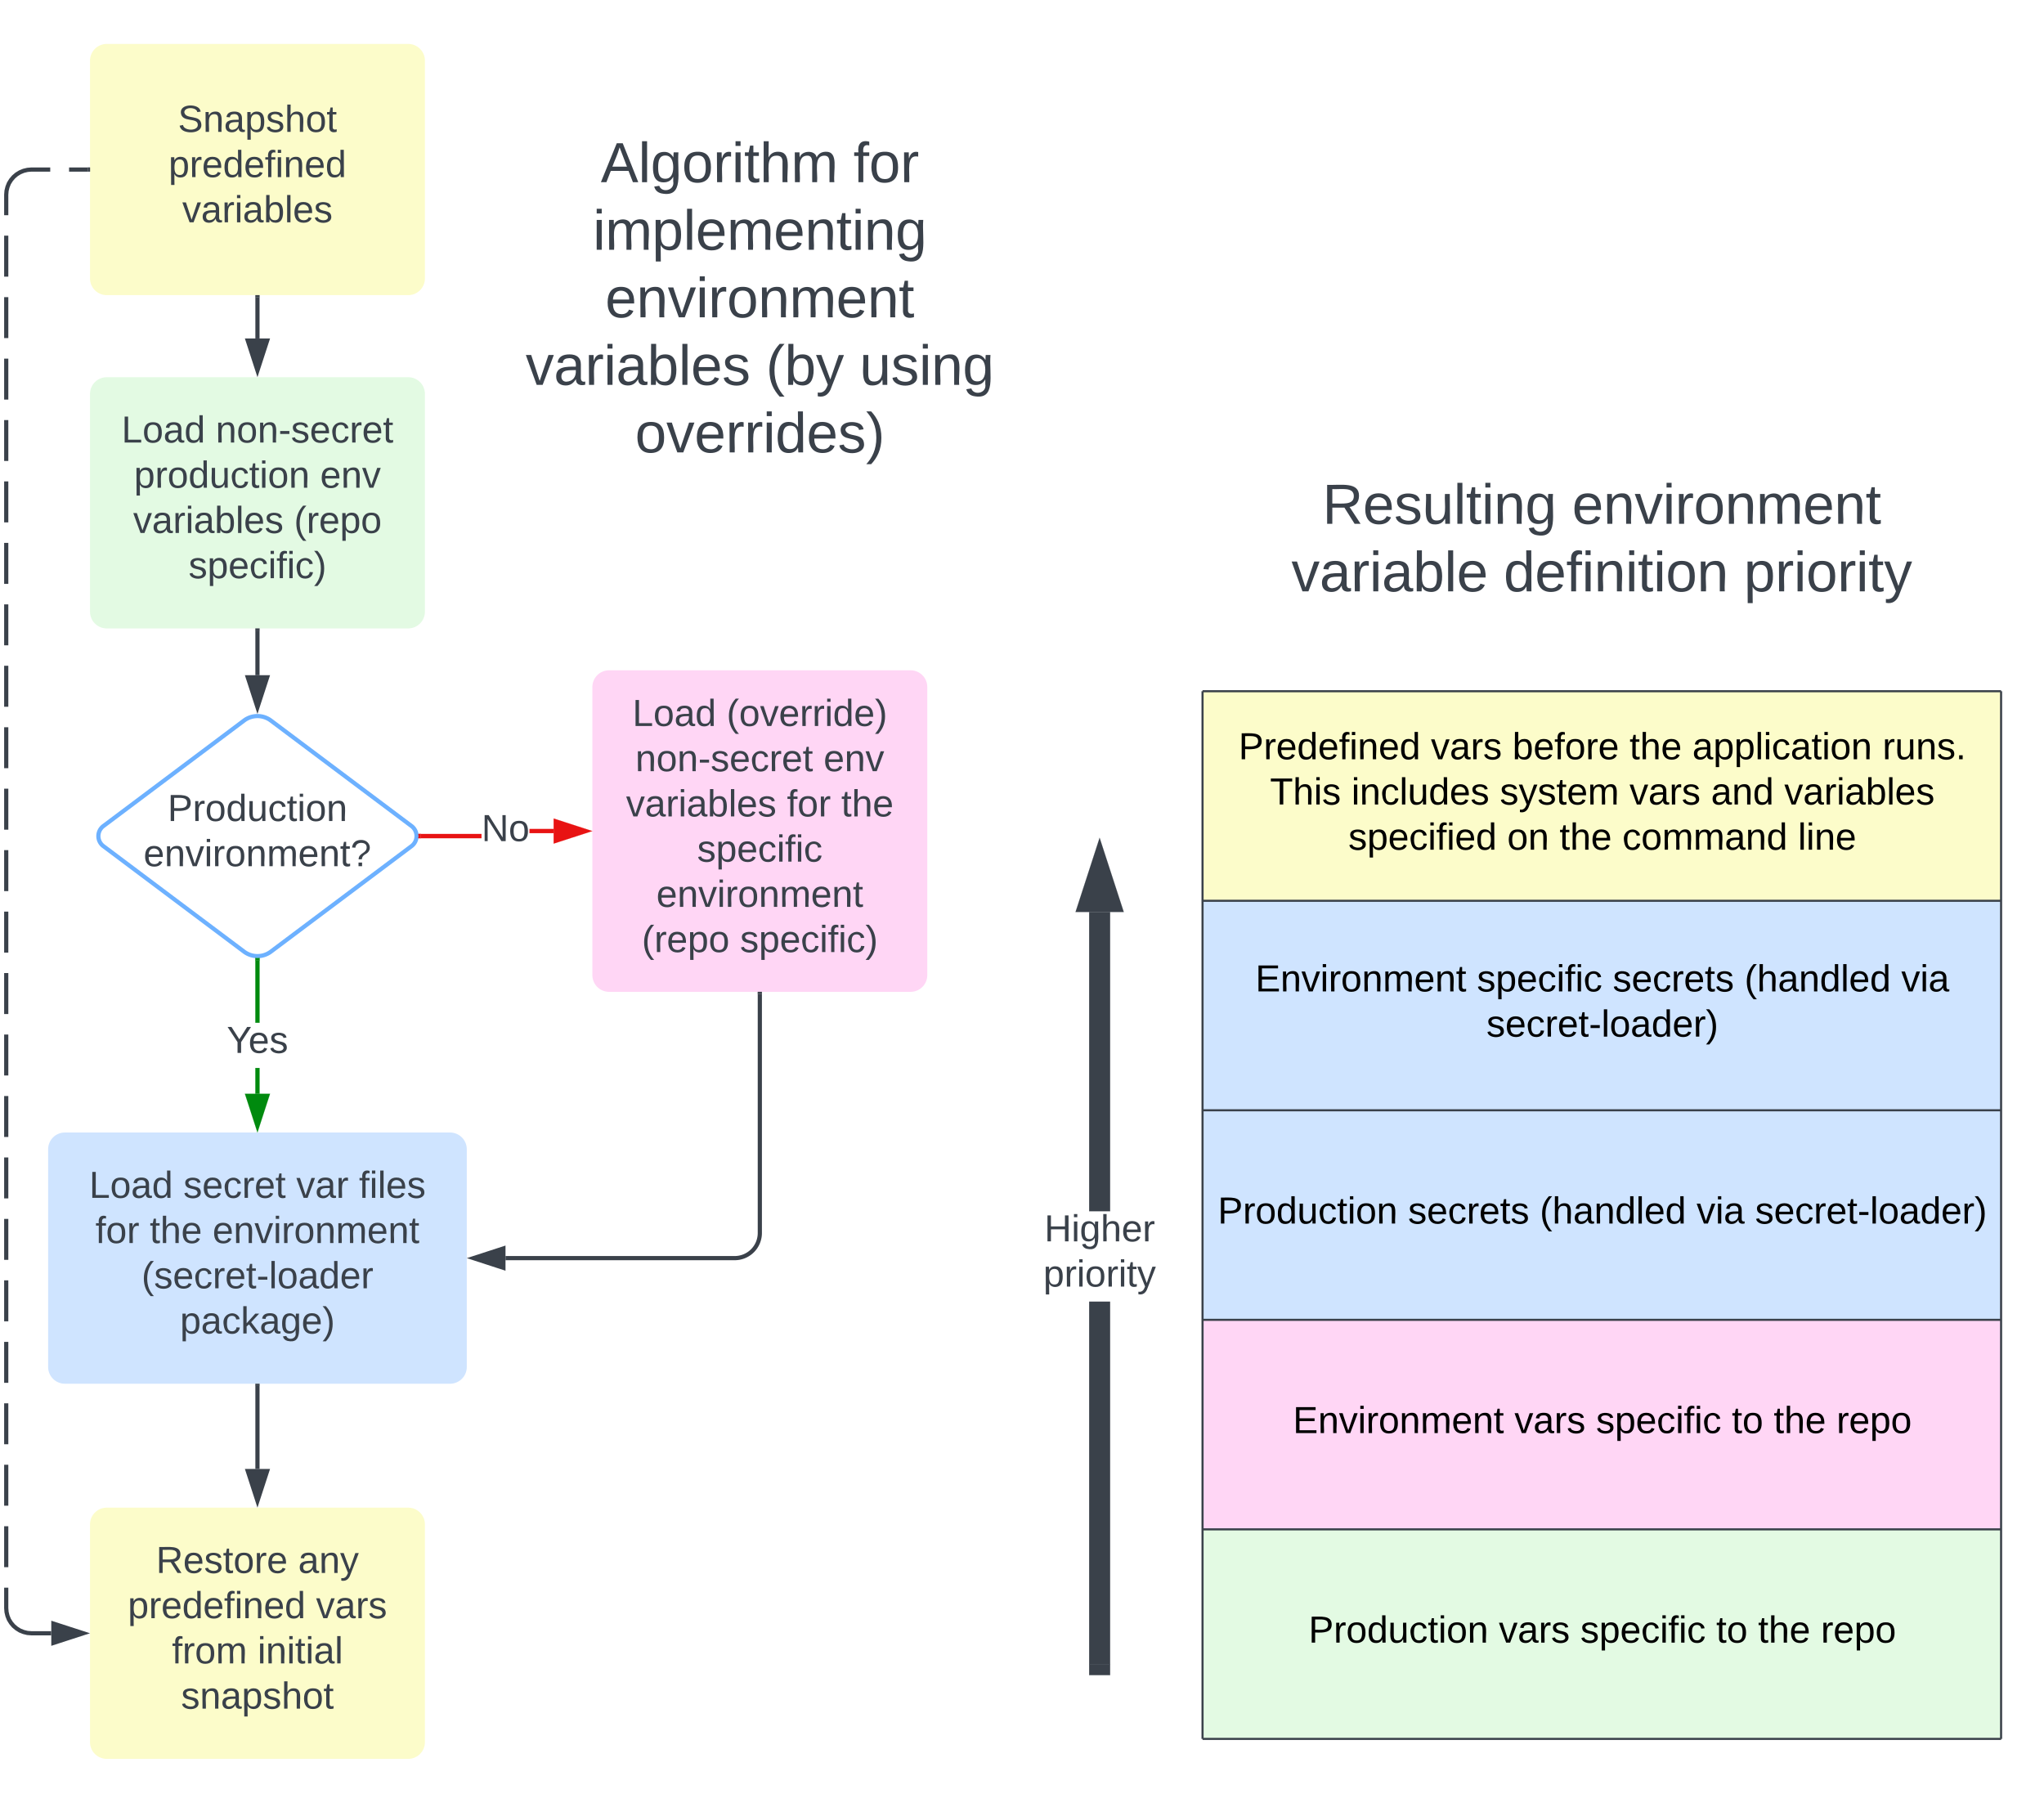 <svg xmlns="http://www.w3.org/2000/svg" xmlns:xlink="http://www.w3.org/1999/xlink" xmlns:lucid="lucid" width="976.5" height="861.19"><g transform="translate(-1777 -79.809)" lucid:page-tab-id="0_0"><path d="M1500 0h1500v1000H1500z" fill="#fff"/><path d="M1820 108.8a8 8 0 0 1 8-8h144a8 8 0 0 1 8 8v104a8 8 0 0 1-8 8h-144a8 8 0 0 1-8-8z" stroke="#000" stroke-opacity="0" stroke-width="2" fill="#fcfcca"/><use xlink:href="#a" transform="matrix(1,0,0,1,1832,112.809) translate(30 30)"/><use xlink:href="#b" transform="matrix(1,0,0,1,1832,112.809) translate(25.55 51.6)"/><use xlink:href="#c" transform="matrix(1,0,0,1,1832,112.809) translate(32.075 73.2)"/><path d="M1820 808a8 8 0 0 1 8-8h144a8 8 0 0 1 8 8v104a8 8 0 0 1-8 8h-144a8 8 0 0 1-8-8z" stroke="#000" stroke-opacity="0" stroke-width="2" fill="#fcfcca"/><use xlink:href="#d" transform="matrix(1,0,0,1,1832,812) translate(19.55 19.2)"/><use xlink:href="#e" transform="matrix(1,0,0,1,1832,812) translate(87.45 19.2)"/><use xlink:href="#f" transform="matrix(1,0,0,1,1832,812) translate(6.075 40.8)"/><use xlink:href="#g" transform="matrix(1,0,0,1,1832,812) translate(95.975 40.8)"/><use xlink:href="#h" transform="matrix(1,0,0,1,1832,812) translate(27.15 62.4)"/><use xlink:href="#i" transform="matrix(1,0,0,1,1832,812) translate(68.05 62.4)"/><use xlink:href="#j" transform="matrix(1,0,0,1,1832,812) translate(31.5 84)"/><path d="M1820 268a8 8 0 0 1 8-8h144a8 8 0 0 1 8 8v104a8 8 0 0 1-8 8h-144a8 8 0 0 1-8-8z" stroke="#000" stroke-opacity="0" stroke-width="2" fill="#e3fae3"/><use xlink:href="#k" transform="matrix(1,0,0,1,1832,272) translate(3.05 19.2)"/><use xlink:href="#l" transform="matrix(1,0,0,1,1832,272) translate(48.05 19.2)"/><use xlink:href="#m" transform="matrix(1,0,0,1,1832,272) translate(9.05 40.8)"/><use xlink:href="#n" transform="matrix(1,0,0,1,1832,272) translate(97.95 40.8)"/><use xlink:href="#o" transform="matrix(1,0,0,1,1832,272) translate(8.625 62.4)"/><use xlink:href="#p" transform="matrix(1,0,0,1,1832,272) translate(85.475 62.4)"/><use xlink:href="#q" transform="matrix(1,0,0,1,1832,272) translate(35.075 84)"/><path d="M2060 408a8 8 0 0 1 8-8h144a8 8 0 0 1 8 8v137.6a8 8 0 0 1-8 8h-144a8 8 0 0 1-8-8z" stroke="#000" stroke-opacity="0" stroke-width="2" fill="#ffd6f5"/><use xlink:href="#k" transform="matrix(1,0,0,1,2072,412) translate(7.125 14.6)"/><use xlink:href="#r" transform="matrix(1,0,0,1,2072,412) translate(52.125 14.6)"/><use xlink:href="#s" transform="matrix(1,0,0,1,2072,412) translate(8.55 36.2)"/><use xlink:href="#n" transform="matrix(1,0,0,1,2072,412) translate(98.45 36.2)"/><use xlink:href="#o" transform="matrix(1,0,0,1,2072,412) translate(4.1 57.8)"/><use xlink:href="#t" transform="matrix(1,0,0,1,2072,412) translate(80.95 57.8)"/><use xlink:href="#u" transform="matrix(1,0,0,1,2072,412) translate(106.9 57.8)"/><use xlink:href="#v" transform="matrix(1,0,0,1,2072,412) translate(38.05 79.4)"/><use xlink:href="#w" transform="matrix(1,0,0,1,2072,412) translate(18.575 101)"/><use xlink:href="#x" transform="matrix(1,0,0,1,2072,412) translate(11.625 122.6)"/><use xlink:href="#q" transform="matrix(1,0,0,1,2072,412) translate(58.525 122.6)"/><path d="M1800 628.8a8 8 0 0 1 8-8h184a8 8 0 0 1 8 8v104a8 8 0 0 1-8 8h-184a8 8 0 0 1-8-8z" stroke="#000" stroke-opacity="0" stroke-width="2" fill="#cfe4ff"/><use xlink:href="#k" transform="matrix(1,0,0,1,1812,632.809) translate(7.6 19.2)"/><use xlink:href="#y" transform="matrix(1,0,0,1,1812,632.809) translate(52.6 19.2)"/><use xlink:href="#z" transform="matrix(1,0,0,1,1812,632.809) translate(106.55 19.2)"/><use xlink:href="#A" transform="matrix(1,0,0,1,1812,632.809) translate(136.5 19.2)"/><use xlink:href="#t" transform="matrix(1,0,0,1,1812,632.809) translate(10.6 40.8)"/><use xlink:href="#B" transform="matrix(1,0,0,1,1812,632.809) translate(36.55 40.8)"/><use xlink:href="#w" transform="matrix(1,0,0,1,1812,632.809) translate(66.55 40.8)"/><use xlink:href="#C" transform="matrix(1,0,0,1,1812,632.809) translate(32.625 62.4)"/><use xlink:href="#D" transform="matrix(1,0,0,1,1812,632.809) translate(51.025 84)"/><path d="M1893.6 424a10.67 10.67 0 0 1 12.8 0l67.2 50.4a6 6 0 0 1 0 9.6l-67.2 50.4a10.67 10.67 0 0 1-12.8 0l-67.2-50.4a6 6 0 0 1 0-9.6z" stroke="#6db1ff" stroke-width="2" fill="#fff"/><use xlink:href="#E" transform="matrix(1,0,0,1,1825,424.191) translate(32.05 47.8)"/><use xlink:href="#F" transform="matrix(1,0,0,1,1825,424.191) translate(20.575 69.4)"/><path d="M1901 602.3h-2v-12.33h2zm0-33.93h-2v-29.84h2z" stroke="#008a0e" stroke-width=".05" fill="#008a0e"/><path d="M1900 537.53l1-.07v1.1h-2v-1.1z" fill="#008a0e"/><path d="M1900 537.5l1.03-.07v1.15h-2.06v-1.15zm-.97 1.03h1.94v-1.04l-.97.05-.97-.06z" stroke="#008a0e" stroke-width=".05" fill="#008a0e"/><path d="M1900 617.57l-4.63-14.26h9.27z" fill="#008a0e"/><path d="M1900 620.8l-6-18.5h12zm-3.26-16.5l3.26 10.04 3.26-10.03z" stroke="#008a0e" stroke-width=".05" fill="#008a0e"/><use xlink:href="#G" transform="matrix(1,0,0,1,1885.325,568.368) translate(0.005 14.4)"/><path d="M2007.03 480.2H1978v-2h29.03zm34.47-2.4h-11.52v-2h11.52z" stroke="#e81313" stroke-width=".05" fill="#e81313"/><path d="M1978.03 480.2h-1.12l.1-1-.1-1h1.13z" fill="#e81313"/><path d="M1978.06 480.22h-1.18l.1-1.03-.1-1.03h1.17zm-1.12-2l.1.97-.1.97h1.07v-1.95z" stroke="#e81313" stroke-width=".05" fill="#e81313"/><path d="M2056.76 476.8l-14.26 4.63v-9.26z" fill="#e81313"/><path d="M2060 476.8l-18.5 6v-12zm-16.5 3.26l10.03-3.26-10.03-3.26z" stroke="#e81313" stroke-width=".05" fill="#e81313"/><use xlink:href="#H" transform="matrix(1,0,0,1,2007.027,467.195) translate(0.005 14.4)"/><path d="M2140 554.6v114.2a12 12 0 0 1-12 12h-109.5" stroke="#3a414a" stroke-width="2" fill="none"/><path d="M2141 554.63h-2v-1.03h2z" stroke="#3a414a" stroke-width=".05" fill="#3a414a"/><path d="M2003.24 680.8l14.26-4.63v9.27z" stroke="#3a414a" stroke-width="2" fill="#3a414a"/><path d="M1900 741.8v39.7" stroke="#3a414a" stroke-width="2" fill="none"/><path d="M1901 741.84h-2v-1.03h2z" stroke="#3a414a" stroke-width=".05" fill="#3a414a"/><path d="M1900 796.76l-4.63-14.26h9.27z" stroke="#3a414a" stroke-width="2" fill="#3a414a"/><path d="M1900 221.8v19.7" stroke="#3a414a" stroke-width="2" fill="none"/><path d="M1901 221.84h-2v-1.03h2z" stroke="#3a414a" stroke-width=".05" fill="#3a414a"/><path d="M1900 256.76l-4.63-14.26h9.27z" stroke="#3a414a" stroke-width="2" fill="#3a414a"/><path d="M1900 381v21.35" stroke="#3a414a" stroke-width="2" fill="none"/><path d="M1901 381.03h-2V380h2z" stroke="#3a414a" stroke-width=".05" fill="#3a414a"/><path d="M1900 417.62l-4.63-14.27h9.27z" stroke="#3a414a" stroke-width="2" fill="#3a414a"/><path d="M1819 160.8h-9m-9 0h-9l-1.88.16-1.83.44-1.75.72-1.6.98-1.43 1.22-1.23 1.44-1 1.6-.7 1.74-.45 1.83-.15 1.88v9.8m0 9.78v19.57m0 9.8v19.56m0 9.8v19.56m0 9.8V300m0 9.78v19.57m0 9.8v19.56m0 9.8v19.56m0 9.77v19.57m0 9.8v19.56m0 9.78v19.58m0 9.78v19.57m0 9.8v19.57m0 9.78v19.57m0 9.8v19.56m0 9.8v19.56m0 9.78v19.57m0 9.78v19.57m0 9.78V711m0 9.8v19.56m0 9.8v19.56m0 9.78v19.57m0 9.8v19.56m0 9.8V848l.15 1.88.44 1.83.7 1.75 1 1.6 1.22 1.44 1.43 1.2 1.6 1 1.74.7 1.82.45 1.88.15h9.5" stroke="#3a414a" stroke-width="2" fill="none"/><path d="M1820 161.8h-1.03v-2h1.03z" stroke="#3a414a" stroke-width=".05" fill="#3a414a"/><path d="M1816.76 860l-14.26 4.63v-9.26z" stroke="#3a414a" stroke-width="2" fill="#3a414a"/><path d="M2351.5 410H2733v100.1h-381.5z" fill="#fcfcca"/><path d="M2351.5 510.1H2733v100.08h-381.5z" fill="#cfe4ff"/><path d="M2351.5 610.18H2733v100.1h-381.5z" fill="#cfe4ff"/><path d="M2351.5 710.28H2733v100.1h-381.5z" fill="#ffd6f5"/><path d="M2351.5 810.37H2733v100.1h-381.5z" fill="#e3fae3"/><path d="M2351.5 410v100.1M2733 410v100.1M2351.5 510.1v100.08M2733 510.1v100.08M2351.5 610.18v100.1M2733 610.18v100.1M2351.5 710.28v100.1M2733 710.28v100.1M2351.5 810.37v100.1M2733 810.37v100.1M2351.5 410H2733M2351.5 510.1H2733M2351.5 610.18H2733M2351.5 710.28H2733M2351.5 810.37H2733M2351.5 910.46H2733" stroke="#3a414a" fill="none"/><g><use xlink:href="#I" transform="matrix(1,0,0,1,2356.5,415) translate(12.2 27.5)"/><use xlink:href="#J" transform="matrix(1,0,0,1,2356.5,415) translate(104.1 27.5)"/><use xlink:href="#K" transform="matrix(1,0,0,1,2356.5,415) translate(143.05 27.5)"/><use xlink:href="#L" transform="matrix(1,0,0,1,2356.5,415) translate(199 27.5)"/><use xlink:href="#M" transform="matrix(1,0,0,1,2356.5,415) translate(229 27.5)"/><use xlink:href="#N" transform="matrix(1,0,0,1,2356.5,415) translate(319.85 27.5)"/><use xlink:href="#O" transform="matrix(1,0,0,1,2356.5,415) translate(27.225 49.1)"/><use xlink:href="#P" transform="matrix(1,0,0,1,2356.5,415) translate(66.125 49.1)"/><use xlink:href="#Q" transform="matrix(1,0,0,1,2356.5,415) translate(137.025 49.1)"/><use xlink:href="#J" transform="matrix(1,0,0,1,2356.5,415) translate(198.975 49.1)"/><use xlink:href="#R" transform="matrix(1,0,0,1,2356.5,415) translate(237.925 49.1)"/><use xlink:href="#S" transform="matrix(1,0,0,1,2356.5,415) translate(272.925 49.1)"/><use xlink:href="#T" transform="matrix(1,0,0,1,2356.5,415) translate(64.65 70.7)"/><use xlink:href="#U" transform="matrix(1,0,0,1,2356.5,415) translate(140.55 70.7)"/><use xlink:href="#L" transform="matrix(1,0,0,1,2356.5,415) translate(165.55 70.7)"/><use xlink:href="#V" transform="matrix(1,0,0,1,2356.5,415) translate(195.55 70.7)"/><use xlink:href="#W" transform="matrix(1,0,0,1,2356.5,415) translate(279.45 70.7)"/></g><g><use xlink:href="#X" transform="matrix(1,0,0,1,2356.5,515.092) translate(20.225 38.3)"/><use xlink:href="#Y" transform="matrix(1,0,0,1,2356.5,515.092) translate(126.075 38.3)"/><use xlink:href="#Z" transform="matrix(1,0,0,1,2356.5,515.092) translate(190.975 38.3)"/><use xlink:href="#aa" transform="matrix(1,0,0,1,2356.5,515.092) translate(253.925 38.3)"/><use xlink:href="#ab" transform="matrix(1,0,0,1,2356.5,515.092) translate(328.825 38.3)"/><use xlink:href="#ac" transform="matrix(1,0,0,1,2356.5,515.092) translate(130.625 59.9)"/></g><g><use xlink:href="#ad" transform="matrix(1,0,0,1,2356.5,615.184) translate(2.275 49.1)"/><use xlink:href="#Z" transform="matrix(1,0,0,1,2356.5,615.184) translate(93.175 49.1)"/><use xlink:href="#aa" transform="matrix(1,0,0,1,2356.5,615.184) translate(156.125 49.1)"/><use xlink:href="#ae" transform="matrix(1,0,0,1,2356.5,615.184) translate(231.025 49.1)"/><use xlink:href="#ac" transform="matrix(1,0,0,1,2356.5,615.184) translate(258.975 49.1)"/></g><g><use xlink:href="#X" transform="matrix(1,0,0,1,2356.5,715.276) translate(38.175 49.1)"/><use xlink:href="#J" transform="matrix(1,0,0,1,2356.5,715.276) translate(144.025 49.1)"/><use xlink:href="#Y" transform="matrix(1,0,0,1,2356.5,715.276) translate(182.975 49.1)"/><use xlink:href="#af" transform="matrix(1,0,0,1,2356.5,715.276) translate(247.875 49.1)"/><use xlink:href="#L" transform="matrix(1,0,0,1,2356.5,715.276) translate(267.875 49.1)"/><use xlink:href="#ag" transform="matrix(1,0,0,1,2356.5,715.276) translate(297.875 49.1)"/></g><g><use xlink:href="#ad" transform="matrix(1,0,0,1,2356.5,815.368) translate(45.65 49.1)"/><use xlink:href="#J" transform="matrix(1,0,0,1,2356.5,815.368) translate(136.55 49.1)"/><use xlink:href="#Y" transform="matrix(1,0,0,1,2356.5,815.368) translate(175.5 49.1)"/><use xlink:href="#af" transform="matrix(1,0,0,1,2356.5,815.368) translate(240.4 49.1)"/><use xlink:href="#L" transform="matrix(1,0,0,1,2356.5,815.368) translate(260.4 49.1)"/><use xlink:href="#ag" transform="matrix(1,0,0,1,2356.5,815.368) translate(290.4 49.1)"/></g><path d="M2372.25 279.28a8 8 0 0 1 8-8h324a8 8 0 0 1 8 8V402a8 8 0 0 1-8 8h-324a8 8 0 0 1-8-8z" stroke="#000" stroke-opacity="0" fill="#fff" fill-opacity="0"/><g><use xlink:href="#ah" transform="matrix(1,0,0,1,2377.25,276.276) translate(31.527 53.744)"/><use xlink:href="#ai" transform="matrix(1,0,0,1,2377.25,276.276) translate(150.809 53.744)"/><use xlink:href="#aj" transform="matrix(1,0,0,1,2377.25,276.276) translate(16.738 86.011)"/><use xlink:href="#ak" transform="matrix(1,0,0,1,2377.25,276.276) translate(118.094 86.011)"/><use xlink:href="#al" transform="matrix(1,0,0,1,2377.25,276.276) translate(232.894 86.011)"/></g><path d="M2307.34 875h-10V701.6h10zm0-216.6h-10V515.45h10z" stroke="#3a414a" stroke-width=".05" fill="#3a414a"/><path d="M2307.34 880h-10v-5.13h10z" stroke="#3a414a" stroke-width=".05" fill="#3a414a"/><path d="M2306.98 510.45h-9.27l4.64-14.27z" fill="#3a414a"/><path d="M2313.86 515.45h-23.03l11.5-35.45z" stroke="#3a414a" stroke-width=".05" fill="#3a414a"/><g><use xlink:href="#am" transform="matrix(1,0,0,1,2275.443,658.4) translate(0.48 14.4)"/><use xlink:href="#an" transform="matrix(1,0,0,1,2275.443,658.4) translate(0.005 36)"/></g><path d="M2020 148a8 8 0 0 1 8-8h224a8 8 0 0 1 8 8v155.33a8 8 0 0 1-8 8h-224a8 8 0 0 1-8-8z" stroke="#000" stroke-opacity="0" fill="#fff" fill-opacity="0"/><g><use xlink:href="#ao" transform="matrix(1,0,0,1,2025,145) translate(39.002 21.844)"/><use xlink:href="#ap" transform="matrix(1,0,0,1,2025,145) translate(159.703 21.844)"/><use xlink:href="#aq" transform="matrix(1,0,0,1,2025,145) translate(35.267 54.111)"/><use xlink:href="#ai" transform="matrix(1,0,0,1,2025,145) translate(41.168 86.378)"/><use xlink:href="#ar" transform="matrix(1,0,0,1,2025,145) translate(3.15 118.644)"/><use xlink:href="#as" transform="matrix(1,0,0,1,2025,145) translate(117.95 118.644)"/><use xlink:href="#at" transform="matrix(1,0,0,1,2025,145) translate(162.69 118.644)"/><use xlink:href="#au" transform="matrix(1,0,0,1,2025,145) translate(55.396 150.911)"/></g><defs><path fill="#3a414a" d="M185-189c-5-48-123-54-124 2 14 75 158 14 163 119 3 78-121 87-175 55-17-10-28-26-33-46l33-7c5 56 141 63 141-1 0-78-155-14-162-118-5-82 145-84 179-34 5 7 8 16 11 25" id="av"/><path fill="#3a414a" d="M117-194c89-4 53 116 60 194h-32v-121c0-31-8-49-39-48C34-167 62-67 57 0H25l-1-190h30c1 10-1 24 2 32 11-22 29-35 61-36" id="aw"/><path fill="#3a414a" d="M141-36C126-15 110 5 73 4 37 3 15-17 15-53c-1-64 63-63 125-63 3-35-9-54-41-54-24 1-41 7-42 31l-33-3c5-37 33-52 76-52 45 0 72 20 72 64v82c-1 20 7 32 28 27v20c-31 9-61-2-59-35zM48-53c0 20 12 33 32 33 41-3 63-29 60-74-43 2-92-5-92 41" id="ax"/><path fill="#3a414a" d="M115-194c55 1 70 41 70 98S169 2 115 4C84 4 66-9 55-30l1 105H24l-1-265h31l2 30c10-21 28-34 59-34zm-8 174c40 0 45-34 45-75s-6-73-45-74c-42 0-51 32-51 76 0 43 10 73 51 73" id="ay"/><path fill="#3a414a" d="M135-143c-3-34-86-38-87 0 15 53 115 12 119 90S17 21 10-45l28-5c4 36 97 45 98 0-10-56-113-15-118-90-4-57 82-63 122-42 12 7 21 19 24 35" id="az"/><path fill="#3a414a" d="M106-169C34-169 62-67 57 0H25v-261h32l-1 103c12-21 28-36 61-36 89 0 53 116 60 194h-32v-121c2-32-8-49-39-48" id="aA"/><path fill="#3a414a" d="M100-194c62-1 85 37 85 99 1 63-27 99-86 99S16-35 15-95c0-66 28-99 85-99zM99-20c44 1 53-31 53-75 0-43-8-75-51-75s-53 32-53 75 10 74 51 75" id="aB"/><path fill="#3a414a" d="M59-47c-2 24 18 29 38 22v24C64 9 27 4 27-40v-127H5v-23h24l9-43h21v43h35v23H59v120" id="aC"/><g id="a"><use transform="matrix(0.05,0,0,0.05,0,0)" xlink:href="#av"/><use transform="matrix(0.05,0,0,0.05,12,0)" xlink:href="#aw"/><use transform="matrix(0.05,0,0,0.05,22,0)" xlink:href="#ax"/><use transform="matrix(0.05,0,0,0.05,32,0)" xlink:href="#ay"/><use transform="matrix(0.05,0,0,0.05,42,0)" xlink:href="#az"/><use transform="matrix(0.05,0,0,0.05,51,0)" xlink:href="#aA"/><use transform="matrix(0.05,0,0,0.05,61,0)" xlink:href="#aB"/><use transform="matrix(0.05,0,0,0.05,71,0)" xlink:href="#aC"/></g><path fill="#3a414a" d="M114-163C36-179 61-72 57 0H25l-1-190h30c1 12-1 29 2 39 6-27 23-49 58-41v29" id="aD"/><path fill="#3a414a" d="M100-194c63 0 86 42 84 106H49c0 40 14 67 53 68 26 1 43-12 49-29l28 8c-11 28-37 45-77 45C44 4 14-33 15-96c1-61 26-98 85-98zm52 81c6-60-76-77-97-28-3 7-6 17-6 28h103" id="aE"/><path fill="#3a414a" d="M85-194c31 0 48 13 60 33l-1-100h32l1 261h-30c-2-10 0-23-3-31C134-8 116 4 85 4 32 4 16-35 15-94c0-66 23-100 70-100zm9 24c-40 0-46 34-46 75 0 40 6 74 45 74 42 0 51-32 51-76 0-42-9-74-50-73" id="aF"/><path fill="#3a414a" d="M101-234c-31-9-42 10-38 44h38v23H63V0H32v-167H5v-23h27c-7-52 17-82 69-68v24" id="aG"/><path fill="#3a414a" d="M24-231v-30h32v30H24zM24 0v-190h32V0H24" id="aH"/><g id="b"><use transform="matrix(0.05,0,0,0.05,0,0)" xlink:href="#ay"/><use transform="matrix(0.05,0,0,0.05,10,0)" xlink:href="#aD"/><use transform="matrix(0.05,0,0,0.05,15.95,0)" xlink:href="#aE"/><use transform="matrix(0.05,0,0,0.05,25.95,0)" xlink:href="#aF"/><use transform="matrix(0.05,0,0,0.05,35.95,0)" xlink:href="#aE"/><use transform="matrix(0.05,0,0,0.05,45.95,0)" xlink:href="#aG"/><use transform="matrix(0.05,0,0,0.05,50.95,0)" xlink:href="#aH"/><use transform="matrix(0.05,0,0,0.05,54.9,0)" xlink:href="#aw"/><use transform="matrix(0.05,0,0,0.05,64.9,0)" xlink:href="#aE"/><use transform="matrix(0.05,0,0,0.05,74.9,0)" xlink:href="#aF"/></g><path fill="#3a414a" d="M108 0H70L1-190h34L89-25l56-165h34" id="aI"/><path fill="#3a414a" d="M115-194c53 0 69 39 70 98 0 66-23 100-70 100C84 3 66-7 56-30L54 0H23l1-261h32v101c10-23 28-34 59-34zm-8 174c40 0 45-34 45-75 0-40-5-75-45-74-42 0-51 32-51 76 0 43 10 73 51 73" id="aJ"/><path fill="#3a414a" d="M24 0v-261h32V0H24" id="aK"/><g id="c"><use transform="matrix(0.05,0,0,0.05,0,0)" xlink:href="#aI"/><use transform="matrix(0.05,0,0,0.05,9,0)" xlink:href="#ax"/><use transform="matrix(0.05,0,0,0.05,19,0)" xlink:href="#aD"/><use transform="matrix(0.05,0,0,0.05,24.95,0)" xlink:href="#aH"/><use transform="matrix(0.05,0,0,0.05,28.9,0)" xlink:href="#ax"/><use transform="matrix(0.05,0,0,0.05,38.9,0)" xlink:href="#aJ"/><use transform="matrix(0.05,0,0,0.05,48.9,0)" xlink:href="#aK"/><use transform="matrix(0.05,0,0,0.05,52.85,0)" xlink:href="#aE"/><use transform="matrix(0.05,0,0,0.05,62.85,0)" xlink:href="#az"/></g><path fill="#3a414a" d="M233-177c-1 41-23 64-60 70L243 0h-38l-65-103H63V0H30v-248c88 3 205-21 203 71zM63-129c60-2 137 13 137-47 0-61-80-42-137-45v92" id="aL"/><g id="d"><use transform="matrix(0.05,0,0,0.05,0,0)" xlink:href="#aL"/><use transform="matrix(0.05,0,0,0.05,12.95,0)" xlink:href="#aE"/><use transform="matrix(0.05,0,0,0.05,22.95,0)" xlink:href="#az"/><use transform="matrix(0.05,0,0,0.05,31.95,0)" xlink:href="#aC"/><use transform="matrix(0.05,0,0,0.05,36.95,0)" xlink:href="#aB"/><use transform="matrix(0.05,0,0,0.05,46.95,0)" xlink:href="#aD"/><use transform="matrix(0.05,0,0,0.05,52.9,0)" xlink:href="#aE"/></g><path fill="#3a414a" d="M179-190L93 31C79 59 56 82 12 73V49c39 6 53-20 64-50L1-190h34L92-34l54-156h33" id="aM"/><g id="e"><use transform="matrix(0.05,0,0,0.05,0,0)" xlink:href="#ax"/><use transform="matrix(0.05,0,0,0.05,10,0)" xlink:href="#aw"/><use transform="matrix(0.05,0,0,0.05,20,0)" xlink:href="#aM"/></g><g id="f"><use transform="matrix(0.05,0,0,0.05,0,0)" xlink:href="#ay"/><use transform="matrix(0.05,0,0,0.05,10,0)" xlink:href="#aD"/><use transform="matrix(0.05,0,0,0.05,15.95,0)" xlink:href="#aE"/><use transform="matrix(0.05,0,0,0.05,25.95,0)" xlink:href="#aF"/><use transform="matrix(0.05,0,0,0.05,35.95,0)" xlink:href="#aE"/><use transform="matrix(0.05,0,0,0.05,45.95,0)" xlink:href="#aG"/><use transform="matrix(0.05,0,0,0.05,50.95,0)" xlink:href="#aH"/><use transform="matrix(0.05,0,0,0.05,54.9,0)" xlink:href="#aw"/><use transform="matrix(0.05,0,0,0.05,64.9,0)" xlink:href="#aE"/><use transform="matrix(0.05,0,0,0.05,74.9,0)" xlink:href="#aF"/></g><g id="g"><use transform="matrix(0.05,0,0,0.05,0,0)" xlink:href="#aI"/><use transform="matrix(0.05,0,0,0.05,9,0)" xlink:href="#ax"/><use transform="matrix(0.05,0,0,0.05,19,0)" xlink:href="#aD"/><use transform="matrix(0.05,0,0,0.05,24.95,0)" xlink:href="#az"/></g><path fill="#3a414a" d="M210-169c-67 3-38 105-44 169h-31v-121c0-29-5-50-35-48C34-165 62-65 56 0H25l-1-190h30c1 10-1 24 2 32 10-44 99-50 107 0 11-21 27-35 58-36 85-2 47 119 55 194h-31v-121c0-29-5-49-35-48" id="aN"/><g id="h"><use transform="matrix(0.05,0,0,0.05,0,0)" xlink:href="#aG"/><use transform="matrix(0.05,0,0,0.05,5,0)" xlink:href="#aD"/><use transform="matrix(0.05,0,0,0.05,10.95,0)" xlink:href="#aB"/><use transform="matrix(0.05,0,0,0.05,20.95,0)" xlink:href="#aN"/></g><g id="i"><use transform="matrix(0.05,0,0,0.05,0,0)" xlink:href="#aH"/><use transform="matrix(0.05,0,0,0.05,3.95,0)" xlink:href="#aw"/><use transform="matrix(0.05,0,0,0.05,13.95,0)" xlink:href="#aH"/><use transform="matrix(0.05,0,0,0.05,17.9,0)" xlink:href="#aC"/><use transform="matrix(0.05,0,0,0.05,22.9,0)" xlink:href="#aH"/><use transform="matrix(0.05,0,0,0.05,26.85,0)" xlink:href="#ax"/><use transform="matrix(0.05,0,0,0.05,36.85,0)" xlink:href="#aK"/></g><g id="j"><use transform="matrix(0.05,0,0,0.05,0,0)" xlink:href="#az"/><use transform="matrix(0.05,0,0,0.05,9,0)" xlink:href="#aw"/><use transform="matrix(0.05,0,0,0.05,19,0)" xlink:href="#ax"/><use transform="matrix(0.05,0,0,0.05,29,0)" xlink:href="#ay"/><use transform="matrix(0.05,0,0,0.05,39,0)" xlink:href="#az"/><use transform="matrix(0.05,0,0,0.05,48,0)" xlink:href="#aA"/><use transform="matrix(0.05,0,0,0.05,58,0)" xlink:href="#aB"/><use transform="matrix(0.05,0,0,0.05,68,0)" xlink:href="#aC"/></g><path fill="#3a414a" d="M30 0v-248h33v221h125V0H30" id="aO"/><g id="k"><use transform="matrix(0.05,0,0,0.05,0,0)" xlink:href="#aO"/><use transform="matrix(0.05,0,0,0.05,10,0)" xlink:href="#aB"/><use transform="matrix(0.05,0,0,0.05,20,0)" xlink:href="#ax"/><use transform="matrix(0.05,0,0,0.05,30,0)" xlink:href="#aF"/></g><path fill="#3a414a" d="M16-82v-28h88v28H16" id="aP"/><path fill="#3a414a" d="M96-169c-40 0-48 33-48 73s9 75 48 75c24 0 41-14 43-38l32 2c-6 37-31 61-74 61-59 0-76-41-82-99-10-93 101-131 147-64 4 7 5 14 7 22l-32 3c-4-21-16-35-41-35" id="aQ"/><g id="l"><use transform="matrix(0.05,0,0,0.05,0,0)" xlink:href="#aw"/><use transform="matrix(0.05,0,0,0.05,10,0)" xlink:href="#aB"/><use transform="matrix(0.05,0,0,0.05,20,0)" xlink:href="#aw"/><use transform="matrix(0.05,0,0,0.05,30,0)" xlink:href="#aP"/><use transform="matrix(0.05,0,0,0.05,35.95,0)" xlink:href="#az"/><use transform="matrix(0.05,0,0,0.05,44.95,0)" xlink:href="#aE"/><use transform="matrix(0.05,0,0,0.05,54.95,0)" xlink:href="#aQ"/><use transform="matrix(0.05,0,0,0.05,63.95,0)" xlink:href="#aD"/><use transform="matrix(0.05,0,0,0.05,69.9,0)" xlink:href="#aE"/><use transform="matrix(0.05,0,0,0.05,79.9,0)" xlink:href="#aC"/></g><path fill="#3a414a" d="M84 4C-5 8 30-112 23-190h32v120c0 31 7 50 39 49 72-2 45-101 50-169h31l1 190h-30c-1-10 1-25-2-33-11 22-28 36-60 37" id="aR"/><g id="m"><use transform="matrix(0.05,0,0,0.05,0,0)" xlink:href="#ay"/><use transform="matrix(0.05,0,0,0.05,10,0)" xlink:href="#aD"/><use transform="matrix(0.05,0,0,0.05,15.95,0)" xlink:href="#aB"/><use transform="matrix(0.05,0,0,0.05,25.95,0)" xlink:href="#aF"/><use transform="matrix(0.05,0,0,0.05,35.95,0)" xlink:href="#aR"/><use transform="matrix(0.05,0,0,0.05,45.95,0)" xlink:href="#aQ"/><use transform="matrix(0.05,0,0,0.05,54.95,0)" xlink:href="#aC"/><use transform="matrix(0.05,0,0,0.05,59.95,0)" xlink:href="#aH"/><use transform="matrix(0.05,0,0,0.05,63.9,0)" xlink:href="#aB"/><use transform="matrix(0.05,0,0,0.05,73.9,0)" xlink:href="#aw"/></g><g id="n"><use transform="matrix(0.05,0,0,0.05,0,0)" xlink:href="#aE"/><use transform="matrix(0.05,0,0,0.05,10,0)" xlink:href="#aw"/><use transform="matrix(0.05,0,0,0.05,20,0)" xlink:href="#aI"/></g><g id="o"><use transform="matrix(0.05,0,0,0.05,0,0)" xlink:href="#aI"/><use transform="matrix(0.05,0,0,0.05,9,0)" xlink:href="#ax"/><use transform="matrix(0.05,0,0,0.05,19,0)" xlink:href="#aD"/><use transform="matrix(0.05,0,0,0.05,24.95,0)" xlink:href="#aH"/><use transform="matrix(0.05,0,0,0.05,28.9,0)" xlink:href="#ax"/><use transform="matrix(0.05,0,0,0.05,38.9,0)" xlink:href="#aJ"/><use transform="matrix(0.05,0,0,0.05,48.9,0)" xlink:href="#aK"/><use transform="matrix(0.05,0,0,0.05,52.85,0)" xlink:href="#aE"/><use transform="matrix(0.05,0,0,0.05,62.85,0)" xlink:href="#az"/></g><path fill="#3a414a" d="M87 75C49 33 22-17 22-94c0-76 28-126 65-167h31c-38 41-64 92-64 168S80 34 118 75H87" id="aS"/><g id="p"><use transform="matrix(0.05,0,0,0.05,0,0)" xlink:href="#aS"/><use transform="matrix(0.05,0,0,0.05,5.95,0)" xlink:href="#aD"/><use transform="matrix(0.05,0,0,0.05,11.9,0)" xlink:href="#aE"/><use transform="matrix(0.05,0,0,0.05,21.9,0)" xlink:href="#ay"/><use transform="matrix(0.05,0,0,0.05,31.9,0)" xlink:href="#aB"/></g><path fill="#3a414a" d="M33-261c38 41 65 92 65 168S71 34 33 75H2C39 34 66-17 66-93S39-220 2-261h31" id="aT"/><g id="q"><use transform="matrix(0.05,0,0,0.05,0,0)" xlink:href="#az"/><use transform="matrix(0.05,0,0,0.05,9,0)" xlink:href="#ay"/><use transform="matrix(0.05,0,0,0.05,19,0)" xlink:href="#aE"/><use transform="matrix(0.05,0,0,0.05,29,0)" xlink:href="#aQ"/><use transform="matrix(0.05,0,0,0.05,38,0)" xlink:href="#aH"/><use transform="matrix(0.05,0,0,0.05,41.95,0)" xlink:href="#aG"/><use transform="matrix(0.05,0,0,0.05,46.95,0)" xlink:href="#aH"/><use transform="matrix(0.05,0,0,0.05,50.9,0)" xlink:href="#aQ"/><use transform="matrix(0.05,0,0,0.05,59.9,0)" xlink:href="#aT"/></g><g id="r"><use transform="matrix(0.05,0,0,0.05,0,0)" xlink:href="#aS"/><use transform="matrix(0.05,0,0,0.05,5.95,0)" xlink:href="#aB"/><use transform="matrix(0.05,0,0,0.05,15.95,0)" xlink:href="#aI"/><use transform="matrix(0.05,0,0,0.05,24.95,0)" xlink:href="#aE"/><use transform="matrix(0.05,0,0,0.05,34.95,0)" xlink:href="#aD"/><use transform="matrix(0.05,0,0,0.05,40.9,0)" xlink:href="#aD"/><use transform="matrix(0.05,0,0,0.05,46.85,0)" xlink:href="#aH"/><use transform="matrix(0.05,0,0,0.05,50.8,0)" xlink:href="#aF"/><use transform="matrix(0.05,0,0,0.05,60.8,0)" xlink:href="#aE"/><use transform="matrix(0.05,0,0,0.05,70.8,0)" xlink:href="#aT"/></g><g id="s"><use transform="matrix(0.05,0,0,0.05,0,0)" xlink:href="#aw"/><use transform="matrix(0.05,0,0,0.05,10,0)" xlink:href="#aB"/><use transform="matrix(0.05,0,0,0.05,20,0)" xlink:href="#aw"/><use transform="matrix(0.05,0,0,0.05,30,0)" xlink:href="#aP"/><use transform="matrix(0.05,0,0,0.05,35.95,0)" xlink:href="#az"/><use transform="matrix(0.05,0,0,0.05,44.95,0)" xlink:href="#aE"/><use transform="matrix(0.05,0,0,0.05,54.95,0)" xlink:href="#aQ"/><use transform="matrix(0.05,0,0,0.05,63.95,0)" xlink:href="#aD"/><use transform="matrix(0.05,0,0,0.05,69.9,0)" xlink:href="#aE"/><use transform="matrix(0.05,0,0,0.05,79.9,0)" xlink:href="#aC"/></g><g id="t"><use transform="matrix(0.05,0,0,0.05,0,0)" xlink:href="#aG"/><use transform="matrix(0.05,0,0,0.05,5,0)" xlink:href="#aB"/><use transform="matrix(0.05,0,0,0.05,15,0)" xlink:href="#aD"/></g><g id="u"><use transform="matrix(0.05,0,0,0.05,0,0)" xlink:href="#aC"/><use transform="matrix(0.05,0,0,0.05,5,0)" xlink:href="#aA"/><use transform="matrix(0.05,0,0,0.05,15,0)" xlink:href="#aE"/></g><g id="v"><use transform="matrix(0.05,0,0,0.05,0,0)" xlink:href="#az"/><use transform="matrix(0.05,0,0,0.05,9,0)" xlink:href="#ay"/><use transform="matrix(0.05,0,0,0.05,19,0)" xlink:href="#aE"/><use transform="matrix(0.05,0,0,0.05,29,0)" xlink:href="#aQ"/><use transform="matrix(0.05,0,0,0.05,38,0)" xlink:href="#aH"/><use transform="matrix(0.05,0,0,0.05,41.95,0)" xlink:href="#aG"/><use transform="matrix(0.05,0,0,0.05,46.95,0)" xlink:href="#aH"/><use transform="matrix(0.05,0,0,0.05,50.9,0)" xlink:href="#aQ"/></g><g id="w"><use transform="matrix(0.05,0,0,0.05,0,0)" xlink:href="#aE"/><use transform="matrix(0.05,0,0,0.05,10,0)" xlink:href="#aw"/><use transform="matrix(0.05,0,0,0.05,20,0)" xlink:href="#aI"/><use transform="matrix(0.05,0,0,0.05,29,0)" xlink:href="#aH"/><use transform="matrix(0.05,0,0,0.05,32.95,0)" xlink:href="#aD"/><use transform="matrix(0.05,0,0,0.05,38.9,0)" xlink:href="#aB"/><use transform="matrix(0.05,0,0,0.05,48.9,0)" xlink:href="#aw"/><use transform="matrix(0.05,0,0,0.05,58.9,0)" xlink:href="#aN"/><use transform="matrix(0.05,0,0,0.05,73.85,0)" xlink:href="#aE"/><use transform="matrix(0.05,0,0,0.05,83.85,0)" xlink:href="#aw"/><use transform="matrix(0.05,0,0,0.05,93.85,0)" xlink:href="#aC"/></g><g id="x"><use transform="matrix(0.05,0,0,0.05,0,0)" xlink:href="#aS"/><use transform="matrix(0.05,0,0,0.05,5.95,0)" xlink:href="#aD"/><use transform="matrix(0.05,0,0,0.05,11.9,0)" xlink:href="#aE"/><use transform="matrix(0.05,0,0,0.05,21.9,0)" xlink:href="#ay"/><use transform="matrix(0.05,0,0,0.05,31.9,0)" xlink:href="#aB"/></g><g id="y"><use transform="matrix(0.05,0,0,0.05,0,0)" xlink:href="#az"/><use transform="matrix(0.05,0,0,0.05,9,0)" xlink:href="#aE"/><use transform="matrix(0.05,0,0,0.05,19,0)" xlink:href="#aQ"/><use transform="matrix(0.05,0,0,0.05,28,0)" xlink:href="#aD"/><use transform="matrix(0.05,0,0,0.05,33.95,0)" xlink:href="#aE"/><use transform="matrix(0.05,0,0,0.05,43.95,0)" xlink:href="#aC"/></g><g id="z"><use transform="matrix(0.05,0,0,0.05,0,0)" xlink:href="#aI"/><use transform="matrix(0.05,0,0,0.05,9,0)" xlink:href="#ax"/><use transform="matrix(0.05,0,0,0.05,19,0)" xlink:href="#aD"/></g><g id="A"><use transform="matrix(0.05,0,0,0.05,0,0)" xlink:href="#aG"/><use transform="matrix(0.05,0,0,0.05,5,0)" xlink:href="#aH"/><use transform="matrix(0.05,0,0,0.05,8.95,0)" xlink:href="#aK"/><use transform="matrix(0.05,0,0,0.05,12.9,0)" xlink:href="#aE"/><use transform="matrix(0.05,0,0,0.05,22.9,0)" xlink:href="#az"/></g><g id="B"><use transform="matrix(0.05,0,0,0.05,0,0)" xlink:href="#aC"/><use transform="matrix(0.05,0,0,0.05,5,0)" xlink:href="#aA"/><use transform="matrix(0.05,0,0,0.05,15,0)" xlink:href="#aE"/></g><g id="C"><use transform="matrix(0.05,0,0,0.05,0,0)" xlink:href="#aS"/><use transform="matrix(0.05,0,0,0.05,5.95,0)" xlink:href="#az"/><use transform="matrix(0.05,0,0,0.05,14.95,0)" xlink:href="#aE"/><use transform="matrix(0.05,0,0,0.05,24.95,0)" xlink:href="#aQ"/><use transform="matrix(0.05,0,0,0.05,33.95,0)" xlink:href="#aD"/><use transform="matrix(0.05,0,0,0.05,39.9,0)" xlink:href="#aE"/><use transform="matrix(0.05,0,0,0.05,49.9,0)" xlink:href="#aC"/><use transform="matrix(0.05,0,0,0.05,54.9,0)" xlink:href="#aP"/><use transform="matrix(0.05,0,0,0.05,60.85,0)" xlink:href="#aK"/><use transform="matrix(0.05,0,0,0.05,64.8,0)" xlink:href="#aB"/><use transform="matrix(0.05,0,0,0.05,74.8,0)" xlink:href="#ax"/><use transform="matrix(0.05,0,0,0.05,84.8,0)" xlink:href="#aF"/><use transform="matrix(0.05,0,0,0.05,94.8,0)" xlink:href="#aE"/><use transform="matrix(0.05,0,0,0.05,104.8,0)" xlink:href="#aD"/></g><path fill="#3a414a" d="M143 0L79-87 56-68V0H24v-261h32v163l83-92h37l-77 82L181 0h-38" id="aU"/><path fill="#3a414a" d="M177-190C167-65 218 103 67 71c-23-6-38-20-44-43l32-5c15 47 100 32 89-28v-30C133-14 115 1 83 1 29 1 15-40 15-95c0-56 16-97 71-98 29-1 48 16 59 35 1-10 0-23 2-32h30zM94-22c36 0 50-32 50-73 0-42-14-75-50-75-39 0-46 34-46 75s6 73 46 73" id="aV"/><g id="D"><use transform="matrix(0.05,0,0,0.05,0,0)" xlink:href="#ay"/><use transform="matrix(0.05,0,0,0.05,10,0)" xlink:href="#ax"/><use transform="matrix(0.05,0,0,0.05,20,0)" xlink:href="#aQ"/><use transform="matrix(0.05,0,0,0.05,29,0)" xlink:href="#aU"/><use transform="matrix(0.05,0,0,0.05,38,0)" xlink:href="#ax"/><use transform="matrix(0.05,0,0,0.05,48,0)" xlink:href="#aV"/><use transform="matrix(0.05,0,0,0.05,58,0)" xlink:href="#aE"/><use transform="matrix(0.05,0,0,0.05,68,0)" xlink:href="#aT"/></g><path fill="#3a414a" d="M30-248c87 1 191-15 191 75 0 78-77 80-158 76V0H30v-248zm33 125c57 0 124 11 124-50 0-59-68-47-124-48v98" id="aW"/><g id="E"><use transform="matrix(0.05,0,0,0.05,0,0)" xlink:href="#aW"/><use transform="matrix(0.05,0,0,0.05,12,0)" xlink:href="#aD"/><use transform="matrix(0.05,0,0,0.05,17.95,0)" xlink:href="#aB"/><use transform="matrix(0.05,0,0,0.05,27.95,0)" xlink:href="#aF"/><use transform="matrix(0.05,0,0,0.05,37.95,0)" xlink:href="#aR"/><use transform="matrix(0.05,0,0,0.05,47.95,0)" xlink:href="#aQ"/><use transform="matrix(0.05,0,0,0.05,56.95,0)" xlink:href="#aC"/><use transform="matrix(0.05,0,0,0.05,61.95,0)" xlink:href="#aH"/><use transform="matrix(0.05,0,0,0.05,65.9,0)" xlink:href="#aB"/><use transform="matrix(0.05,0,0,0.05,75.9,0)" xlink:href="#aw"/></g><path fill="#3a414a" d="M103-251c84 0 111 97 45 133-19 10-37 24-39 52H78c0-63 77-55 77-114 0-30-21-42-52-43-32 0-53 17-56 46l-32-2c7-45 34-72 88-72zM77 0v-35h34V0H77" id="aX"/><g id="F"><use transform="matrix(0.05,0,0,0.05,0,0)" xlink:href="#aE"/><use transform="matrix(0.05,0,0,0.05,10,0)" xlink:href="#aw"/><use transform="matrix(0.05,0,0,0.05,20,0)" xlink:href="#aI"/><use transform="matrix(0.05,0,0,0.05,29,0)" xlink:href="#aH"/><use transform="matrix(0.05,0,0,0.05,32.95,0)" xlink:href="#aD"/><use transform="matrix(0.05,0,0,0.05,38.9,0)" xlink:href="#aB"/><use transform="matrix(0.05,0,0,0.05,48.9,0)" xlink:href="#aw"/><use transform="matrix(0.05,0,0,0.05,58.9,0)" xlink:href="#aN"/><use transform="matrix(0.05,0,0,0.05,73.85,0)" xlink:href="#aE"/><use transform="matrix(0.05,0,0,0.05,83.85,0)" xlink:href="#aw"/><use transform="matrix(0.05,0,0,0.05,93.85,0)" xlink:href="#aC"/><use transform="matrix(0.05,0,0,0.05,98.85,0)" xlink:href="#aX"/></g><path fill="#3a414a" d="M137-103V0h-34v-103L8-248h37l75 118 75-118h37" id="aY"/><g id="G"><use transform="matrix(0.05,0,0,0.05,0,0)" xlink:href="#aY"/><use transform="matrix(0.05,0,0,0.05,10.35,0)" xlink:href="#aE"/><use transform="matrix(0.05,0,0,0.05,20.35,0)" xlink:href="#az"/></g><path fill="#3a414a" d="M190 0L58-211 59 0H30v-248h39L202-35l-2-213h31V0h-41" id="aZ"/><g id="H"><use transform="matrix(0.05,0,0,0.05,0,0)" xlink:href="#aZ"/><use transform="matrix(0.05,0,0,0.05,12.95,0)" xlink:href="#aB"/></g><path d="M30-248c87 1 191-15 191 75 0 78-77 80-158 76V0H30v-248zm33 125c57 0 124 11 124-50 0-59-68-47-124-48v98" id="ba"/><path d="M114-163C36-179 61-72 57 0H25l-1-190h30c1 12-1 29 2 39 6-27 23-49 58-41v29" id="bb"/><path d="M100-194c63 0 86 42 84 106H49c0 40 14 67 53 68 26 1 43-12 49-29l28 8c-11 28-37 45-77 45C44 4 14-33 15-96c1-61 26-98 85-98zm52 81c6-60-76-77-97-28-3 7-6 17-6 28h103" id="bc"/><path d="M85-194c31 0 48 13 60 33l-1-100h32l1 261h-30c-2-10 0-23-3-31C134-8 116 4 85 4 32 4 16-35 15-94c0-66 23-100 70-100zm9 24c-40 0-46 34-46 75 0 40 6 74 45 74 42 0 51-32 51-76 0-42-9-74-50-73" id="bd"/><path d="M101-234c-31-9-42 10-38 44h38v23H63V0H32v-167H5v-23h27c-7-52 17-82 69-68v24" id="be"/><path d="M24-231v-30h32v30H24zM24 0v-190h32V0H24" id="bf"/><path d="M117-194c89-4 53 116 60 194h-32v-121c0-31-8-49-39-48C34-167 62-67 57 0H25l-1-190h30c1 10-1 24 2 32 11-22 29-35 61-36" id="bg"/><g id="I"><use transform="matrix(0.05,0,0,0.05,0,0)" xlink:href="#ba"/><use transform="matrix(0.05,0,0,0.05,12,0)" xlink:href="#bb"/><use transform="matrix(0.05,0,0,0.05,17.95,0)" xlink:href="#bc"/><use transform="matrix(0.05,0,0,0.05,27.95,0)" xlink:href="#bd"/><use transform="matrix(0.05,0,0,0.05,37.95,0)" xlink:href="#bc"/><use transform="matrix(0.05,0,0,0.05,47.95,0)" xlink:href="#be"/><use transform="matrix(0.05,0,0,0.05,52.95,0)" xlink:href="#bf"/><use transform="matrix(0.05,0,0,0.05,56.9,0)" xlink:href="#bg"/><use transform="matrix(0.05,0,0,0.05,66.9,0)" xlink:href="#bc"/><use transform="matrix(0.05,0,0,0.05,76.9,0)" xlink:href="#bd"/></g><path d="M108 0H70L1-190h34L89-25l56-165h34" id="bh"/><path d="M141-36C126-15 110 5 73 4 37 3 15-17 15-53c-1-64 63-63 125-63 3-35-9-54-41-54-24 1-41 7-42 31l-33-3c5-37 33-52 76-52 45 0 72 20 72 64v82c-1 20 7 32 28 27v20c-31 9-61-2-59-35zM48-53c0 20 12 33 32 33 41-3 63-29 60-74-43 2-92-5-92 41" id="bi"/><path d="M135-143c-3-34-86-38-87 0 15 53 115 12 119 90S17 21 10-45l28-5c4 36 97 45 98 0-10-56-113-15-118-90-4-57 82-63 122-42 12 7 21 19 24 35" id="bj"/><g id="J"><use transform="matrix(0.05,0,0,0.05,0,0)" xlink:href="#bh"/><use transform="matrix(0.05,0,0,0.05,9,0)" xlink:href="#bi"/><use transform="matrix(0.05,0,0,0.05,19,0)" xlink:href="#bb"/><use transform="matrix(0.05,0,0,0.05,24.95,0)" xlink:href="#bj"/></g><path d="M115-194c53 0 69 39 70 98 0 66-23 100-70 100C84 3 66-7 56-30L54 0H23l1-261h32v101c10-23 28-34 59-34zm-8 174c40 0 45-34 45-75 0-40-5-75-45-74-42 0-51 32-51 76 0 43 10 73 51 73" id="bk"/><path d="M100-194c62-1 85 37 85 99 1 63-27 99-86 99S16-35 15-95c0-66 28-99 85-99zM99-20c44 1 53-31 53-75 0-43-8-75-51-75s-53 32-53 75 10 74 51 75" id="bl"/><g id="K"><use transform="matrix(0.05,0,0,0.05,0,0)" xlink:href="#bk"/><use transform="matrix(0.05,0,0,0.05,10,0)" xlink:href="#bc"/><use transform="matrix(0.05,0,0,0.05,20,0)" xlink:href="#be"/><use transform="matrix(0.05,0,0,0.05,25,0)" xlink:href="#bl"/><use transform="matrix(0.05,0,0,0.05,35,0)" xlink:href="#bb"/><use transform="matrix(0.05,0,0,0.05,40.95,0)" xlink:href="#bc"/></g><path d="M59-47c-2 24 18 29 38 22v24C64 9 27 4 27-40v-127H5v-23h24l9-43h21v43h35v23H59v120" id="bm"/><path d="M106-169C34-169 62-67 57 0H25v-261h32l-1 103c12-21 28-36 61-36 89 0 53 116 60 194h-32v-121c2-32-8-49-39-48" id="bn"/><g id="L"><use transform="matrix(0.05,0,0,0.05,0,0)" xlink:href="#bm"/><use transform="matrix(0.05,0,0,0.05,5,0)" xlink:href="#bn"/><use transform="matrix(0.05,0,0,0.05,15,0)" xlink:href="#bc"/></g><path d="M115-194c55 1 70 41 70 98S169 2 115 4C84 4 66-9 55-30l1 105H24l-1-265h31l2 30c10-21 28-34 59-34zm-8 174c40 0 45-34 45-75s-6-73-45-74c-42 0-51 32-51 76 0 43 10 73 51 73" id="bo"/><path d="M24 0v-261h32V0H24" id="bp"/><path d="M96-169c-40 0-48 33-48 73s9 75 48 75c24 0 41-14 43-38l32 2c-6 37-31 61-74 61-59 0-76-41-82-99-10-93 101-131 147-64 4 7 5 14 7 22l-32 3c-4-21-16-35-41-35" id="bq"/><g id="M"><use transform="matrix(0.05,0,0,0.05,0,0)" xlink:href="#bi"/><use transform="matrix(0.05,0,0,0.05,10,0)" xlink:href="#bo"/><use transform="matrix(0.05,0,0,0.05,20,0)" xlink:href="#bo"/><use transform="matrix(0.05,0,0,0.05,30,0)" xlink:href="#bp"/><use transform="matrix(0.05,0,0,0.05,33.95,0)" xlink:href="#bf"/><use transform="matrix(0.05,0,0,0.05,37.9,0)" xlink:href="#bq"/><use transform="matrix(0.05,0,0,0.05,46.9,0)" xlink:href="#bi"/><use transform="matrix(0.05,0,0,0.05,56.9,0)" xlink:href="#bm"/><use transform="matrix(0.05,0,0,0.05,61.9,0)" xlink:href="#bf"/><use transform="matrix(0.05,0,0,0.05,65.85,0)" xlink:href="#bl"/><use transform="matrix(0.05,0,0,0.05,75.85,0)" xlink:href="#bg"/></g><path d="M84 4C-5 8 30-112 23-190h32v120c0 31 7 50 39 49 72-2 45-101 50-169h31l1 190h-30c-1-10 1-25-2-33-11 22-28 36-60 37" id="br"/><path d="M33 0v-38h34V0H33" id="bs"/><g id="N"><use transform="matrix(0.05,0,0,0.05,0,0)" xlink:href="#bb"/><use transform="matrix(0.05,0,0,0.05,5.95,0)" xlink:href="#br"/><use transform="matrix(0.05,0,0,0.05,15.95,0)" xlink:href="#bg"/><use transform="matrix(0.05,0,0,0.05,25.95,0)" xlink:href="#bj"/><use transform="matrix(0.05,0,0,0.05,34.95,0)" xlink:href="#bs"/></g><path d="M127-220V0H93v-220H8v-28h204v28h-85" id="bt"/><g id="O"><use transform="matrix(0.05,0,0,0.05,0,0)" xlink:href="#bt"/><use transform="matrix(0.05,0,0,0.05,10.95,0)" xlink:href="#bn"/><use transform="matrix(0.05,0,0,0.05,20.95,0)" xlink:href="#bf"/><use transform="matrix(0.05,0,0,0.05,24.9,0)" xlink:href="#bj"/></g><g id="P"><use transform="matrix(0.05,0,0,0.05,0,0)" xlink:href="#bf"/><use transform="matrix(0.05,0,0,0.05,3.95,0)" xlink:href="#bg"/><use transform="matrix(0.05,0,0,0.05,13.95,0)" xlink:href="#bq"/><use transform="matrix(0.05,0,0,0.05,22.95,0)" xlink:href="#bp"/><use transform="matrix(0.05,0,0,0.05,26.9,0)" xlink:href="#br"/><use transform="matrix(0.05,0,0,0.05,36.9,0)" xlink:href="#bd"/><use transform="matrix(0.05,0,0,0.05,46.9,0)" xlink:href="#bc"/><use transform="matrix(0.05,0,0,0.05,56.9,0)" xlink:href="#bj"/></g><path d="M179-190L93 31C79 59 56 82 12 73V49c39 6 53-20 64-50L1-190h34L92-34l54-156h33" id="bu"/><path d="M210-169c-67 3-38 105-44 169h-31v-121c0-29-5-50-35-48C34-165 62-65 56 0H25l-1-190h30c1 10-1 24 2 32 10-44 99-50 107 0 11-21 27-35 58-36 85-2 47 119 55 194h-31v-121c0-29-5-49-35-48" id="bv"/><g id="Q"><use transform="matrix(0.05,0,0,0.05,0,0)" xlink:href="#bj"/><use transform="matrix(0.05,0,0,0.05,9,0)" xlink:href="#bu"/><use transform="matrix(0.05,0,0,0.05,18,0)" xlink:href="#bj"/><use transform="matrix(0.05,0,0,0.05,27,0)" xlink:href="#bm"/><use transform="matrix(0.05,0,0,0.05,32,0)" xlink:href="#bc"/><use transform="matrix(0.05,0,0,0.05,42,0)" xlink:href="#bv"/></g><g id="R"><use transform="matrix(0.05,0,0,0.05,0,0)" xlink:href="#bi"/><use transform="matrix(0.05,0,0,0.05,10,0)" xlink:href="#bg"/><use transform="matrix(0.05,0,0,0.05,20,0)" xlink:href="#bd"/></g><g id="S"><use transform="matrix(0.05,0,0,0.05,0,0)" xlink:href="#bh"/><use transform="matrix(0.05,0,0,0.05,9,0)" xlink:href="#bi"/><use transform="matrix(0.05,0,0,0.05,19,0)" xlink:href="#bb"/><use transform="matrix(0.05,0,0,0.05,24.95,0)" xlink:href="#bf"/><use transform="matrix(0.05,0,0,0.05,28.9,0)" xlink:href="#bi"/><use transform="matrix(0.05,0,0,0.05,38.9,0)" xlink:href="#bk"/><use transform="matrix(0.05,0,0,0.05,48.9,0)" xlink:href="#bp"/><use transform="matrix(0.05,0,0,0.05,52.85,0)" xlink:href="#bc"/><use transform="matrix(0.05,0,0,0.05,62.85,0)" xlink:href="#bj"/></g><g id="T"><use transform="matrix(0.05,0,0,0.05,0,0)" xlink:href="#bj"/><use transform="matrix(0.05,0,0,0.05,9,0)" xlink:href="#bo"/><use transform="matrix(0.05,0,0,0.05,19,0)" xlink:href="#bc"/><use transform="matrix(0.05,0,0,0.05,29,0)" xlink:href="#bq"/><use transform="matrix(0.05,0,0,0.05,38,0)" xlink:href="#bf"/><use transform="matrix(0.05,0,0,0.05,41.95,0)" xlink:href="#be"/><use transform="matrix(0.05,0,0,0.05,46.95,0)" xlink:href="#bf"/><use transform="matrix(0.05,0,0,0.05,50.9,0)" xlink:href="#bc"/><use transform="matrix(0.05,0,0,0.05,60.9,0)" xlink:href="#bd"/></g><g id="U"><use transform="matrix(0.05,0,0,0.05,0,0)" xlink:href="#bl"/><use transform="matrix(0.05,0,0,0.05,10,0)" xlink:href="#bg"/></g><g id="V"><use transform="matrix(0.05,0,0,0.05,0,0)" xlink:href="#bq"/><use transform="matrix(0.05,0,0,0.05,9,0)" xlink:href="#bl"/><use transform="matrix(0.05,0,0,0.05,19,0)" xlink:href="#bv"/><use transform="matrix(0.05,0,0,0.05,33.95,0)" xlink:href="#bv"/><use transform="matrix(0.05,0,0,0.05,48.9,0)" xlink:href="#bi"/><use transform="matrix(0.05,0,0,0.05,58.9,0)" xlink:href="#bg"/><use transform="matrix(0.05,0,0,0.05,68.9,0)" xlink:href="#bd"/></g><g id="W"><use transform="matrix(0.05,0,0,0.05,0,0)" xlink:href="#bp"/><use transform="matrix(0.05,0,0,0.05,3.95,0)" xlink:href="#bf"/><use transform="matrix(0.05,0,0,0.05,7.9,0)" xlink:href="#bg"/><use transform="matrix(0.05,0,0,0.05,17.9,0)" xlink:href="#bc"/></g><path d="M30 0v-248h187v28H63v79h144v27H63v87h162V0H30" id="bw"/><g id="X"><use transform="matrix(0.05,0,0,0.05,0,0)" xlink:href="#bw"/><use transform="matrix(0.05,0,0,0.05,12,0)" xlink:href="#bg"/><use transform="matrix(0.05,0,0,0.05,22,0)" xlink:href="#bh"/><use transform="matrix(0.05,0,0,0.05,31,0)" xlink:href="#bf"/><use transform="matrix(0.05,0,0,0.05,34.95,0)" xlink:href="#bb"/><use transform="matrix(0.05,0,0,0.05,40.9,0)" xlink:href="#bl"/><use transform="matrix(0.05,0,0,0.05,50.9,0)" xlink:href="#bg"/><use transform="matrix(0.05,0,0,0.05,60.9,0)" xlink:href="#bv"/><use transform="matrix(0.05,0,0,0.05,75.85,0)" xlink:href="#bc"/><use transform="matrix(0.05,0,0,0.05,85.85,0)" xlink:href="#bg"/><use transform="matrix(0.05,0,0,0.05,95.85,0)" xlink:href="#bm"/></g><g id="Y"><use transform="matrix(0.05,0,0,0.05,0,0)" xlink:href="#bj"/><use transform="matrix(0.05,0,0,0.05,9,0)" xlink:href="#bo"/><use transform="matrix(0.05,0,0,0.05,19,0)" xlink:href="#bc"/><use transform="matrix(0.05,0,0,0.05,29,0)" xlink:href="#bq"/><use transform="matrix(0.05,0,0,0.05,38,0)" xlink:href="#bf"/><use transform="matrix(0.05,0,0,0.05,41.95,0)" xlink:href="#be"/><use transform="matrix(0.05,0,0,0.05,46.95,0)" xlink:href="#bf"/><use transform="matrix(0.05,0,0,0.05,50.9,0)" xlink:href="#bq"/></g><g id="Z"><use transform="matrix(0.05,0,0,0.05,0,0)" xlink:href="#bj"/><use transform="matrix(0.05,0,0,0.05,9,0)" xlink:href="#bc"/><use transform="matrix(0.05,0,0,0.05,19,0)" xlink:href="#bq"/><use transform="matrix(0.05,0,0,0.05,28,0)" xlink:href="#bb"/><use transform="matrix(0.05,0,0,0.05,33.95,0)" xlink:href="#bc"/><use transform="matrix(0.05,0,0,0.05,43.95,0)" xlink:href="#bm"/><use transform="matrix(0.05,0,0,0.05,48.95,0)" xlink:href="#bj"/></g><path d="M87 75C49 33 22-17 22-94c0-76 28-126 65-167h31c-38 41-64 92-64 168S80 34 118 75H87" id="bx"/><g id="aa"><use transform="matrix(0.05,0,0,0.05,0,0)" xlink:href="#bx"/><use transform="matrix(0.05,0,0,0.05,5.95,0)" xlink:href="#bn"/><use transform="matrix(0.05,0,0,0.05,15.95,0)" xlink:href="#bi"/><use transform="matrix(0.05,0,0,0.05,25.95,0)" xlink:href="#bg"/><use transform="matrix(0.05,0,0,0.05,35.95,0)" xlink:href="#bd"/><use transform="matrix(0.05,0,0,0.05,45.95,0)" xlink:href="#bp"/><use transform="matrix(0.05,0,0,0.05,49.9,0)" xlink:href="#bc"/><use transform="matrix(0.05,0,0,0.05,59.9,0)" xlink:href="#bd"/></g><g id="ab"><use transform="matrix(0.05,0,0,0.05,0,0)" xlink:href="#bh"/><use transform="matrix(0.05,0,0,0.05,9,0)" xlink:href="#bf"/><use transform="matrix(0.05,0,0,0.05,12.95,0)" xlink:href="#bi"/></g><path d="M16-82v-28h88v28H16" id="by"/><path d="M33-261c38 41 65 92 65 168S71 34 33 75H2C39 34 66-17 66-93S39-220 2-261h31" id="bz"/><g id="ac"><use transform="matrix(0.05,0,0,0.05,0,0)" xlink:href="#bj"/><use transform="matrix(0.05,0,0,0.05,9,0)" xlink:href="#bc"/><use transform="matrix(0.05,0,0,0.05,19,0)" xlink:href="#bq"/><use transform="matrix(0.05,0,0,0.05,28,0)" xlink:href="#bb"/><use transform="matrix(0.05,0,0,0.05,33.95,0)" xlink:href="#bc"/><use transform="matrix(0.05,0,0,0.05,43.95,0)" xlink:href="#bm"/><use transform="matrix(0.05,0,0,0.05,48.95,0)" xlink:href="#by"/><use transform="matrix(0.05,0,0,0.05,54.9,0)" xlink:href="#bp"/><use transform="matrix(0.05,0,0,0.05,58.85,0)" xlink:href="#bl"/><use transform="matrix(0.05,0,0,0.05,68.85,0)" xlink:href="#bi"/><use transform="matrix(0.05,0,0,0.05,78.85,0)" xlink:href="#bd"/><use transform="matrix(0.05,0,0,0.05,88.85,0)" xlink:href="#bc"/><use transform="matrix(0.05,0,0,0.05,98.85,0)" xlink:href="#bb"/><use transform="matrix(0.05,0,0,0.05,104.8,0)" xlink:href="#bz"/></g><g id="ad"><use transform="matrix(0.05,0,0,0.05,0,0)" xlink:href="#ba"/><use transform="matrix(0.05,0,0,0.05,12,0)" xlink:href="#bb"/><use transform="matrix(0.05,0,0,0.05,17.95,0)" xlink:href="#bl"/><use transform="matrix(0.05,0,0,0.05,27.95,0)" xlink:href="#bd"/><use transform="matrix(0.05,0,0,0.05,37.95,0)" xlink:href="#br"/><use transform="matrix(0.05,0,0,0.05,47.95,0)" xlink:href="#bq"/><use transform="matrix(0.05,0,0,0.05,56.95,0)" xlink:href="#bm"/><use transform="matrix(0.05,0,0,0.05,61.95,0)" xlink:href="#bf"/><use transform="matrix(0.05,0,0,0.05,65.9,0)" xlink:href="#bl"/><use transform="matrix(0.05,0,0,0.05,75.9,0)" xlink:href="#bg"/></g><g id="ae"><use transform="matrix(0.05,0,0,0.05,0,0)" xlink:href="#bh"/><use transform="matrix(0.05,0,0,0.05,9,0)" xlink:href="#bf"/><use transform="matrix(0.05,0,0,0.05,12.95,0)" xlink:href="#bi"/></g><g id="af"><use transform="matrix(0.05,0,0,0.05,0,0)" xlink:href="#bm"/><use transform="matrix(0.05,0,0,0.05,5,0)" xlink:href="#bl"/></g><g id="ag"><use transform="matrix(0.05,0,0,0.05,0,0)" xlink:href="#bb"/><use transform="matrix(0.05,0,0,0.05,5.95,0)" xlink:href="#bc"/><use transform="matrix(0.05,0,0,0.05,15.95,0)" xlink:href="#bo"/><use transform="matrix(0.05,0,0,0.05,25.95,0)" xlink:href="#bl"/></g><g id="ah"><use transform="matrix(0.075,0,0,0.075,0,0)" xlink:href="#aL"/><use transform="matrix(0.075,0,0,0.075,19.345,0)" xlink:href="#aE"/><use transform="matrix(0.075,0,0,0.075,34.283,0)" xlink:href="#az"/><use transform="matrix(0.075,0,0,0.075,47.728,0)" xlink:href="#aR"/><use transform="matrix(0.075,0,0,0.075,62.666,0)" xlink:href="#aK"/><use transform="matrix(0.075,0,0,0.075,68.567,0)" xlink:href="#aC"/><use transform="matrix(0.075,0,0,0.075,76.036,0)" xlink:href="#aH"/><use transform="matrix(0.075,0,0,0.075,81.936,0)" xlink:href="#aw"/><use transform="matrix(0.075,0,0,0.075,96.875,0)" xlink:href="#aV"/></g><g id="ai"><use transform="matrix(0.075,0,0,0.075,0,0)" xlink:href="#aE"/><use transform="matrix(0.075,0,0,0.075,14.938,0)" xlink:href="#aw"/><use transform="matrix(0.075,0,0,0.075,29.877,0)" xlink:href="#aI"/><use transform="matrix(0.075,0,0,0.075,43.321,0)" xlink:href="#aH"/><use transform="matrix(0.075,0,0,0.075,49.222,0)" xlink:href="#aD"/><use transform="matrix(0.075,0,0,0.075,58.11,0)" xlink:href="#aB"/><use transform="matrix(0.075,0,0,0.075,73.048,0)" xlink:href="#aw"/><use transform="matrix(0.075,0,0,0.075,87.986,0)" xlink:href="#aN"/><use transform="matrix(0.075,0,0,0.075,110.319,0)" xlink:href="#aE"/><use transform="matrix(0.075,0,0,0.075,125.257,0)" xlink:href="#aw"/><use transform="matrix(0.075,0,0,0.075,140.196,0)" xlink:href="#aC"/></g><g id="aj"><use transform="matrix(0.075,0,0,0.075,0,0)" xlink:href="#aI"/><use transform="matrix(0.075,0,0,0.075,13.444,0)" xlink:href="#ax"/><use transform="matrix(0.075,0,0,0.075,28.383,0)" xlink:href="#aD"/><use transform="matrix(0.075,0,0,0.075,37.271,0)" xlink:href="#aH"/><use transform="matrix(0.075,0,0,0.075,43.172,0)" xlink:href="#ax"/><use transform="matrix(0.075,0,0,0.075,58.11,0)" xlink:href="#aJ"/><use transform="matrix(0.075,0,0,0.075,73.048,0)" xlink:href="#aK"/><use transform="matrix(0.075,0,0,0.075,78.949,0)" xlink:href="#aE"/></g><g id="ak"><use transform="matrix(0.075,0,0,0.075,0,0)" xlink:href="#aF"/><use transform="matrix(0.075,0,0,0.075,14.938,0)" xlink:href="#aE"/><use transform="matrix(0.075,0,0,0.075,29.877,0)" xlink:href="#aG"/><use transform="matrix(0.075,0,0,0.075,37.346,0)" xlink:href="#aH"/><use transform="matrix(0.075,0,0,0.075,43.246,0)" xlink:href="#aw"/><use transform="matrix(0.075,0,0,0.075,58.185,0)" xlink:href="#aH"/><use transform="matrix(0.075,0,0,0.075,64.085,0)" xlink:href="#aC"/><use transform="matrix(0.075,0,0,0.075,71.554,0)" xlink:href="#aH"/><use transform="matrix(0.075,0,0,0.075,77.455,0)" xlink:href="#aB"/><use transform="matrix(0.075,0,0,0.075,92.393,0)" xlink:href="#aw"/></g><g id="al"><use transform="matrix(0.075,0,0,0.075,0,0)" xlink:href="#ay"/><use transform="matrix(0.075,0,0,0.075,14.938,0)" xlink:href="#aD"/><use transform="matrix(0.075,0,0,0.075,23.827,0)" xlink:href="#aH"/><use transform="matrix(0.075,0,0,0.075,29.727,0)" xlink:href="#aB"/><use transform="matrix(0.075,0,0,0.075,44.665,0)" xlink:href="#aD"/><use transform="matrix(0.075,0,0,0.075,53.554,0)" xlink:href="#aH"/><use transform="matrix(0.075,0,0,0.075,59.454,0)" xlink:href="#aC"/><use transform="matrix(0.075,0,0,0.075,66.923,0)" xlink:href="#aM"/></g><path fill="#3a414a" d="M197 0v-115H63V0H30v-248h33v105h134v-105h34V0h-34" id="bA"/><g id="am"><use transform="matrix(0.05,0,0,0.05,0,0)" xlink:href="#bA"/><use transform="matrix(0.05,0,0,0.05,12.95,0)" xlink:href="#aH"/><use transform="matrix(0.05,0,0,0.05,16.9,0)" xlink:href="#aV"/><use transform="matrix(0.05,0,0,0.05,26.9,0)" xlink:href="#aA"/><use transform="matrix(0.05,0,0,0.05,36.9,0)" xlink:href="#aE"/><use transform="matrix(0.05,0,0,0.05,46.9,0)" xlink:href="#aD"/></g><g id="an"><use transform="matrix(0.05,0,0,0.05,0,0)" xlink:href="#ay"/><use transform="matrix(0.05,0,0,0.05,10,0)" xlink:href="#aD"/><use transform="matrix(0.05,0,0,0.05,15.95,0)" xlink:href="#aH"/><use transform="matrix(0.05,0,0,0.05,19.9,0)" xlink:href="#aB"/><use transform="matrix(0.05,0,0,0.05,29.9,0)" xlink:href="#aD"/><use transform="matrix(0.05,0,0,0.05,35.85,0)" xlink:href="#aH"/><use transform="matrix(0.05,0,0,0.05,39.8,0)" xlink:href="#aC"/><use transform="matrix(0.05,0,0,0.05,44.8,0)" xlink:href="#aM"/></g><path fill="#3a414a" d="M205 0l-28-72H64L36 0H1l101-248h38L239 0h-34zm-38-99l-47-123c-12 45-31 82-46 123h93" id="bB"/><g id="ao"><use transform="matrix(0.075,0,0,0.075,0,0)" xlink:href="#bB"/><use transform="matrix(0.075,0,0,0.075,17.926,0)" xlink:href="#aK"/><use transform="matrix(0.075,0,0,0.075,23.827,0)" xlink:href="#aV"/><use transform="matrix(0.075,0,0,0.075,38.765,0)" xlink:href="#aB"/><use transform="matrix(0.075,0,0,0.075,53.703,0)" xlink:href="#aD"/><use transform="matrix(0.075,0,0,0.075,62.591,0)" xlink:href="#aH"/><use transform="matrix(0.075,0,0,0.075,68.492,0)" xlink:href="#aC"/><use transform="matrix(0.075,0,0,0.075,75.961,0)" xlink:href="#aA"/><use transform="matrix(0.075,0,0,0.075,90.899,0)" xlink:href="#aN"/></g><g id="ap"><use transform="matrix(0.075,0,0,0.075,0,0)" xlink:href="#aG"/><use transform="matrix(0.075,0,0,0.075,7.469,0)" xlink:href="#aB"/><use transform="matrix(0.075,0,0,0.075,22.407,0)" xlink:href="#aD"/></g><g id="aq"><use transform="matrix(0.075,0,0,0.075,0,0)" xlink:href="#aH"/><use transform="matrix(0.075,0,0,0.075,5.901,0)" xlink:href="#aN"/><use transform="matrix(0.075,0,0,0.075,28.233,0)" xlink:href="#ay"/><use transform="matrix(0.075,0,0,0.075,43.172,0)" xlink:href="#aK"/><use transform="matrix(0.075,0,0,0.075,49.072,0)" xlink:href="#aE"/><use transform="matrix(0.075,0,0,0.075,64.01,0)" xlink:href="#aN"/><use transform="matrix(0.075,0,0,0.075,86.343,0)" xlink:href="#aE"/><use transform="matrix(0.075,0,0,0.075,101.281,0)" xlink:href="#aw"/><use transform="matrix(0.075,0,0,0.075,116.22,0)" xlink:href="#aC"/><use transform="matrix(0.075,0,0,0.075,123.689,0)" xlink:href="#aH"/><use transform="matrix(0.075,0,0,0.075,129.59,0)" xlink:href="#aw"/><use transform="matrix(0.075,0,0,0.075,144.528,0)" xlink:href="#aV"/></g><g id="ar"><use transform="matrix(0.075,0,0,0.075,0,0)" xlink:href="#aI"/><use transform="matrix(0.075,0,0,0.075,13.444,0)" xlink:href="#ax"/><use transform="matrix(0.075,0,0,0.075,28.383,0)" xlink:href="#aD"/><use transform="matrix(0.075,0,0,0.075,37.271,0)" xlink:href="#aH"/><use transform="matrix(0.075,0,0,0.075,43.172,0)" xlink:href="#ax"/><use transform="matrix(0.075,0,0,0.075,58.11,0)" xlink:href="#aJ"/><use transform="matrix(0.075,0,0,0.075,73.048,0)" xlink:href="#aK"/><use transform="matrix(0.075,0,0,0.075,78.949,0)" xlink:href="#aE"/><use transform="matrix(0.075,0,0,0.075,93.887,0)" xlink:href="#az"/></g><g id="as"><use transform="matrix(0.075,0,0,0.075,0,0)" xlink:href="#aS"/><use transform="matrix(0.075,0,0,0.075,8.888,0)" xlink:href="#aJ"/><use transform="matrix(0.075,0,0,0.075,23.827,0)" xlink:href="#aM"/></g><g id="at"><use transform="matrix(0.075,0,0,0.075,0,0)" xlink:href="#aR"/><use transform="matrix(0.075,0,0,0.075,14.938,0)" xlink:href="#az"/><use transform="matrix(0.075,0,0,0.075,28.383,0)" xlink:href="#aH"/><use transform="matrix(0.075,0,0,0.075,34.283,0)" xlink:href="#aw"/><use transform="matrix(0.075,0,0,0.075,49.222,0)" xlink:href="#aV"/></g><g id="au"><use transform="matrix(0.075,0,0,0.075,0,0)" xlink:href="#aB"/><use transform="matrix(0.075,0,0,0.075,14.938,0)" xlink:href="#aI"/><use transform="matrix(0.075,0,0,0.075,28.383,0)" xlink:href="#aE"/><use transform="matrix(0.075,0,0,0.075,43.321,0)" xlink:href="#aD"/><use transform="matrix(0.075,0,0,0.075,52.209,0)" xlink:href="#aD"/><use transform="matrix(0.075,0,0,0.075,61.098,0)" xlink:href="#aH"/><use transform="matrix(0.075,0,0,0.075,66.998,0)" xlink:href="#aF"/><use transform="matrix(0.075,0,0,0.075,81.936,0)" xlink:href="#aE"/><use transform="matrix(0.075,0,0,0.075,96.875,0)" xlink:href="#az"/><use transform="matrix(0.075,0,0,0.075,110.319,0)" xlink:href="#aT"/></g></defs></g></svg>